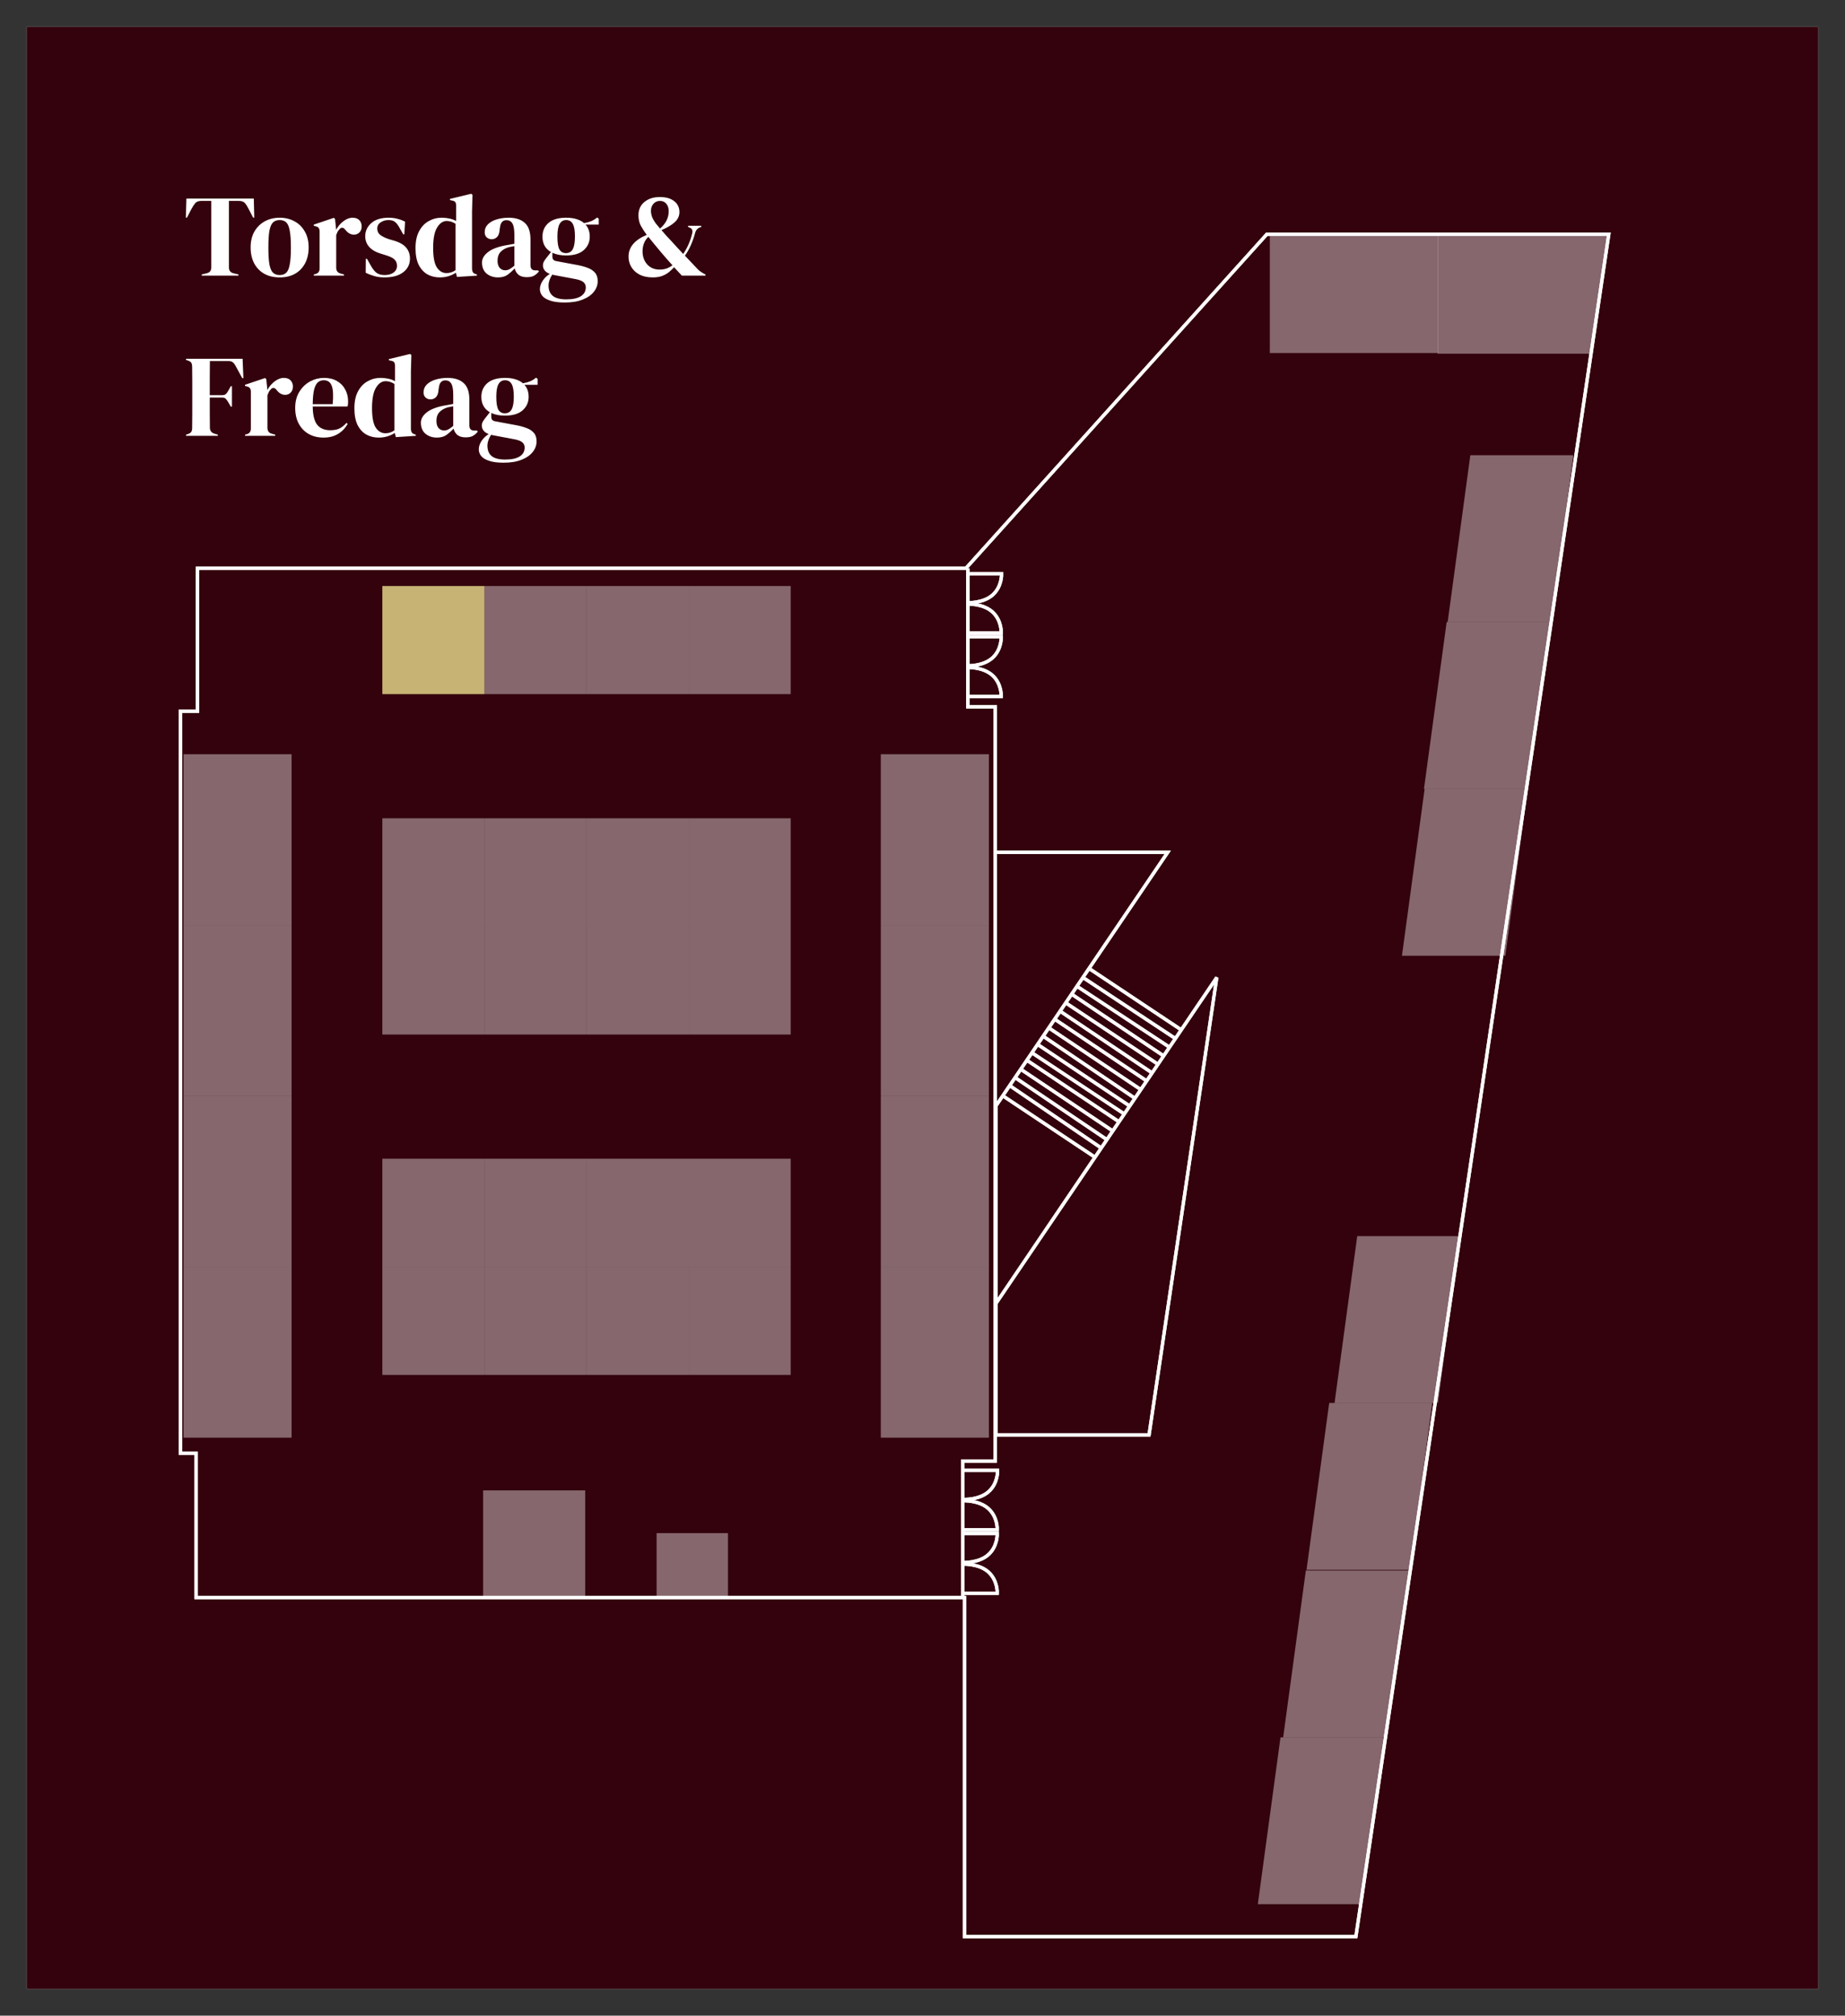 <svg width="100%" height="100%" viewBox="0 0 2765 3020" fill="none" xmlns="http://www.w3.org/2000/svg">
<rect x="0" y="0" width="2765" height="3020" fill="#333333" stroke="none"/>
<path d="M40 42C40 40.895 40.895 40 42 40H2723C2724.1 40 2725 40.895 2725 42V2978C2725 2979.1 2724.1 2980 2723 2980H42C40.895 2980 40 2979.1 40 2978V42Z" fill="#33020C"/>
<path d="M1447.5 851.5H296V1065.5H270.5V2177.5H294V2393.5H1445.5V2901.5H2032L2411 351H1898.5L1447.5 851.5Z" stroke="white" stroke-width="5"/>
<path d="M1447.5 851.5H296V1065.5H270.5V2177.5H294V2393.5H1445.5V2901.5H2032L2411 351H1898.5L1447.5 851.5Z" stroke="white" stroke-width="5"/>
<rect x="573" y="878" width="153" height="162" fill="#C7B374"/>
<rect x="275" y="1386" width="256" height="162" transform="rotate(-90 275 1386)" fill="#85676D"/>
<rect x="1482" y="1130" width="256" height="162" transform="rotate(90 1482 1130)" fill="white" fill-opacity="0.4"/>
<rect x="275" y="1642" width="256" height="162" transform="rotate(-90 275 1642)" fill="white" fill-opacity="0.4"/>
<rect x="1482" y="1386" width="256" height="162" transform="rotate(90 1482 1386)" fill="white" fill-opacity="0.4"/>
<rect x="275" y="1898" width="256" height="162" transform="rotate(-90 275 1898)" fill="white" fill-opacity="0.4"/>
<rect x="1482" y="1642" width="256" height="162" transform="rotate(90 1482 1642)" fill="white" fill-opacity="0.4"/>
<rect x="275" y="2154" width="256" height="162" transform="rotate(-90 275 2154)" fill="white" fill-opacity="0.4"/>
<rect x="1482" y="1898" width="256" height="162" transform="rotate(90 1482 1898)" fill="white" fill-opacity="0.4"/>
<rect x="573" y="1388" width="153" height="162" fill="white" fill-opacity="0.4"/>
<rect x="573" y="1898" width="153" height="162" fill="white" fill-opacity="0.4"/>
<rect x="726" y="1388" width="153" height="162" transform="rotate(-180 726 1388)" fill="white" fill-opacity="0.4"/>
<rect x="726" y="1898" width="153" height="162" transform="rotate(-180 726 1898)" fill="white" fill-opacity="0.4"/>
<rect x="726" y="878" width="153" height="162" fill="white" fill-opacity="0.4"/>
<rect x="726" y="1388" width="153" height="162" fill="white" fill-opacity="0.4"/>
<rect x="726" y="1898" width="153" height="162" fill="white" fill-opacity="0.4"/>
<rect x="879" y="1388" width="153" height="162" transform="rotate(-180 879 1388)" fill="white" fill-opacity="0.4"/>
<rect x="879" y="1898" width="153" height="162" transform="rotate(-180 879 1898)" fill="white" fill-opacity="0.4"/>
<rect x="879" y="878" width="153" height="162" fill="white" fill-opacity="0.4"/>
<rect x="879" y="1388" width="153" height="162" fill="white" fill-opacity="0.4"/>
<rect x="879" y="1898" width="153" height="162" fill="white" fill-opacity="0.4"/>
<rect x="1032" y="1388" width="153" height="162" transform="rotate(-180 1032 1388)" fill="white" fill-opacity="0.4"/>
<rect x="1185" y="1898" width="306" height="162" transform="rotate(-180 1185 1898)" fill="white" fill-opacity="0.4"/>
<rect x="1032" y="878" width="153" height="162" fill="white" fill-opacity="0.4"/>
<rect x="1032" y="1388" width="153" height="162" fill="white" fill-opacity="0.4"/>
<rect x="1032" y="1898" width="153" height="162" fill="white" fill-opacity="0.4"/>
<rect x="1185" y="1388" width="153" height="162" transform="rotate(-180 1185 1388)" fill="white" fill-opacity="0.4"/>
<rect x="877" y="2395" width="153" height="162" transform="rotate(-180 877 2395)" fill="white" fill-opacity="0.4"/>
<rect x="1091" y="2395" width="107" height="98" transform="rotate(-180 1091 2395)" fill="white" fill-opacity="0.4"/>
<path d="M2203.5 682H2358L2324.5 932H2169.5L2203.5 682Z" fill="white" fill-opacity="0.4"/>
<path d="M2168 932H2322.5L2289 1182H2134L2168 932Z" fill="white" fill-opacity="0.4"/>
<path d="M2135 1182H2289.5L2256 1432H2101L2135 1182Z" fill="white" fill-opacity="0.4"/>
<path d="M2034 1852H2188.5L2155 2102H2000L2034 1852Z" fill="white" fill-opacity="0.4"/>
<path d="M1992 2102H2146.5L2113 2352H1958L1992 2102Z" fill="white" fill-opacity="0.4"/>
<path d="M1957 2353H2111.5L2078 2603H1923L1957 2353Z" fill="white" fill-opacity="0.4"/>
<path d="M1919 2603H2073.5L2040 2853H1885L1919 2603Z" fill="white" fill-opacity="0.4"/>
<path d="M1903 529V354H2155V529H1903Z" fill="white" fill-opacity="0.4"/>
<path d="M2154.5 354H2409.5L2385.5 530H2154.5V354Z" fill="white" fill-opacity="0.4"/>
<path d="M1450.5 851.5V1059H1491.5V2189H1443V2394.5" stroke="white" stroke-width="5"/>
<path d="M1450.5 851.5V1059H1491.5V2189H1443V2394.5" stroke="white" stroke-width="5"/>
<path d="M1491.5 1277H1750L1632.09 1451M1492.5 1953V1657L1502.83 1641.75M1492.5 1953V2150H1722L1823.5 1464.5L1770.31 1543M1492.5 1953L1641 1733.84M1770.31 1543L1632.09 1451M1770.31 1543L1761.5 1556M1632.09 1451L1622.94 1464.5M1622.94 1464.5L1761.5 1556M1622.94 1464.5L1614 1477.7M1761.5 1556L1752.69 1569M1752.69 1569L1614 1477.7M1752.69 1569L1743.88 1582M1614 1477.7L1606 1489.5M1606 1489.5L1743.88 1582M1606 1489.5L1597.19 1502.5M1743.88 1582L1735.41 1594.5M1735.41 1594.5L1597.19 1502.5M1735.41 1594.5L1726.61 1607.5M1597.19 1502.5L1588.72 1515M1588.72 1515L1726.61 1607.5M1588.72 1515L1580.59 1527M1726.61 1607.5L1718.47 1619.5M1718.47 1619.5L1580.59 1527M1718.47 1619.5L1709.67 1632.5M1580.59 1527L1571.78 1540M1571.78 1540L1709.67 1632.5M1571.78 1540L1563.31 1552.5M1709.67 1632.5L1700.86 1645.5M1700.86 1645.5L1563.31 1552.5M1700.86 1645.5L1693 1657.1M1563.31 1552.5L1555 1564.77M1555 1564.77L1693 1657.1M1555 1564.77L1546.5 1577.31M1693 1657.1L1684.93 1669M1684.93 1669L1546.5 1577.31M1684.93 1669L1677 1680.71M1546.5 1577.31L1538.92 1588.5M1538.92 1588.5L1677 1680.71M1538.92 1588.5L1529.77 1602M1677 1680.71L1667.66 1694.5M1667.66 1694.5L1529.77 1602M1667.66 1694.5L1658.85 1707.5M1529.77 1602L1521.3 1614.5M1521.3 1614.5L1658.85 1707.5M1521.3 1614.5L1513.17 1626.5M1658.85 1707.5L1650.38 1720M1650.38 1720L1513.17 1626.5M1650.38 1720L1641 1733.84M1513.17 1626.5L1502.83 1641.75M1502.83 1641.75L1641 1733.84" stroke="white" stroke-width="5"/>
<path d="M1491.5 1277H1750L1632.09 1451M1492.5 1953V1657L1502.83 1641.75M1492.5 1953V2150H1722L1823.5 1464.5L1770.31 1543M1492.5 1953L1641 1733.84M1770.31 1543L1632.09 1451M1770.31 1543L1761.5 1556M1632.09 1451L1622.94 1464.5M1622.94 1464.5L1761.5 1556M1622.94 1464.5L1614 1477.7M1761.5 1556L1752.69 1569M1752.69 1569L1614 1477.7M1752.69 1569L1743.88 1582M1614 1477.7L1606 1489.5M1606 1489.5L1743.88 1582M1606 1489.5L1597.19 1502.5M1743.88 1582L1735.41 1594.5M1735.41 1594.5L1597.19 1502.5M1735.41 1594.5L1726.61 1607.5M1597.19 1502.5L1588.72 1515M1588.72 1515L1726.61 1607.5M1588.72 1515L1580.59 1527M1726.61 1607.5L1718.47 1619.5M1718.47 1619.5L1580.59 1527M1718.47 1619.5L1709.67 1632.5M1580.59 1527L1571.78 1540M1571.78 1540L1709.67 1632.5M1571.78 1540L1563.31 1552.5M1709.67 1632.5L1700.86 1645.5M1700.86 1645.5L1563.31 1552.5M1700.86 1645.5L1693 1657.1M1563.31 1552.5L1555 1564.77M1555 1564.77L1693 1657.1M1555 1564.77L1546.5 1577.31M1693 1657.1L1684.93 1669M1684.93 1669L1546.5 1577.31M1684.93 1669L1677 1680.71M1546.5 1577.31L1538.92 1588.5M1538.92 1588.5L1677 1680.71M1538.92 1588.5L1529.77 1602M1677 1680.71L1667.66 1694.5M1667.66 1694.5L1529.77 1602M1667.66 1694.5L1658.85 1707.5M1529.77 1602L1521.3 1614.5M1521.3 1614.5L1658.85 1707.5M1521.3 1614.5L1513.17 1626.5M1658.85 1707.5L1650.38 1720M1650.38 1720L1513.17 1626.5M1650.38 1720L1641 1733.84M1513.17 1626.5L1502.83 1641.75M1502.83 1641.75L1641 1733.84" stroke="white" stroke-width="5"/>
<path d="M1449.5 859.5H1501C1501 859.5 1502 878.726 1487.5 891.5C1473 904.274 1449.5 903 1449.5 903" stroke="white" stroke-width="5"/>
<path d="M1449 954H1500.5C1500.5 954 1501.5 973.226 1487 986C1472.5 998.774 1449 997.5 1449 997.5" stroke="white" stroke-width="5"/>
<path d="M1449 948.535H1500.5C1500.5 948.535 1501.5 929.309 1487 916.535C1472.5 903.761 1449 905.035 1449 905.035" stroke="white" stroke-width="5"/>
<path d="M1449 1043.54H1500.5C1500.5 1043.54 1501.5 1024.31 1487 1011.54C1472.5 998.761 1449 1000.04 1449 1000.04" stroke="white" stroke-width="5"/>
<path d="M1449.5 859.5H1501C1501 859.5 1502 878.726 1487.5 891.5C1473 904.274 1449.5 903 1449.5 903" stroke="white" stroke-width="5"/>
<path d="M1449 954H1500.5C1500.5 954 1501.5 973.226 1487 986C1472.5 998.774 1449 997.5 1449 997.5" stroke="white" stroke-width="5"/>
<path d="M1449 948.535H1500.5C1500.5 948.535 1501.5 929.309 1487 916.535C1472.5 903.761 1449 905.035 1449 905.035" stroke="white" stroke-width="5"/>
<path d="M1449 1043.54H1500.5C1500.5 1043.54 1501.5 1024.31 1487 1011.54C1472.5 998.761 1449 1000.04 1449 1000.04" stroke="white" stroke-width="5"/>
<path d="M1443.5 2203H1495C1495 2203 1496 2222.23 1481.5 2235C1467 2247.77 1443.5 2246.5 1443.5 2246.5" stroke="white" stroke-width="5"/>
<path d="M1443 2297.5H1494.5C1494.5 2297.5 1495.5 2316.73 1481 2329.5C1466.5 2342.27 1443 2341 1443 2341" stroke="white" stroke-width="5"/>
<path d="M1443 2292.04H1494.5C1494.5 2292.04 1495.5 2272.81 1481 2260.04C1466.5 2247.26 1443 2248.54 1443 2248.54" stroke="white" stroke-width="5"/>
<path d="M1443 2387.04H1494.5C1494.5 2387.04 1495.5 2367.81 1481 2355.04C1466.5 2342.26 1443 2343.54 1443 2343.54" stroke="white" stroke-width="5"/>
<path d="M1443.5 2203H1495C1495 2203 1496 2222.23 1481.5 2235C1467 2247.77 1443.5 2246.5 1443.5 2246.5" stroke="white" stroke-width="5"/>
<path d="M1443 2297.5H1494.5C1494.5 2297.5 1495.5 2316.73 1481 2329.5C1466.5 2342.27 1443 2341 1443 2341" stroke="white" stroke-width="5"/>
<path d="M1443 2292.04H1494.5C1494.5 2292.04 1495.5 2272.81 1481 2260.04C1466.5 2247.26 1443 2248.54 1443 2248.54" stroke="white" stroke-width="5"/>
<path d="M1443 2387.04H1494.5C1494.5 2387.04 1495.5 2367.81 1481 2355.04C1466.5 2342.26 1443 2343.54 1443 2343.54" stroke="white" stroke-width="5"/>
<path d="M302.3 413V411.25L309.475 409.5C314.258 408.45 316.65 405.533 316.65 400.75V301H301.775C297.458 301 294.367 302.167 292.5 304.5C290.633 306.717 288.65 309.808 286.55 313.775L280.25 326.025H278.5L279.375 297.5H380.35L381.05 326.025H379.3L373 313.775C371.017 309.808 369.092 306.717 367.225 304.5C365.358 302.167 362.267 301 357.95 301H343.075V400.75C343.075 405.533 345.467 408.45 350.25 409.5L357.425 411.25V413H302.3ZM419.162 415.625C410.295 415.625 402.595 413.817 396.062 410.2C389.528 406.467 384.453 401.217 380.837 394.45C377.337 387.683 375.587 379.75 375.587 370.65C375.587 361.55 377.453 353.675 381.187 347.025C385.037 340.375 390.228 335.242 396.762 331.625C403.412 328.008 410.878 326.2 419.162 326.2C427.445 326.2 434.853 328.008 441.387 331.625C447.92 335.125 453.053 340.2 456.787 346.85C460.637 353.5 462.562 361.433 462.562 370.65C462.562 379.867 460.753 387.858 457.137 394.625C453.637 401.275 448.62 406.467 442.087 410.2C435.67 413.817 428.028 415.625 419.162 415.625ZM419.162 412.125C423.245 412.125 426.512 410.958 428.962 408.625C431.412 406.292 433.162 402.15 434.212 396.2C435.378 390.25 435.962 381.85 435.962 371C435.962 360.033 435.378 351.575 434.212 345.625C433.162 339.675 431.412 335.533 428.962 333.2C426.512 330.867 423.245 329.7 419.162 329.7C415.078 329.7 411.753 330.867 409.187 333.2C406.737 335.533 404.928 339.675 403.762 345.625C402.712 351.575 402.187 360.033 402.187 371C402.187 381.85 402.712 390.25 403.762 396.2C404.928 402.15 406.737 406.292 409.187 408.625C411.753 410.958 415.078 412.125 419.162 412.125ZM470.248 413V411.25L472.873 410.55C475.206 409.85 476.781 408.8 477.598 407.4C478.531 406 478.998 404.192 478.998 401.975V347.2C478.998 344.633 478.531 342.767 477.598 341.6C476.781 340.317 475.206 339.442 472.873 338.975L470.248 338.275V336.525L500.348 326.375L502.098 328.125L503.673 343.175V344.575C505.306 341.308 507.406 338.333 509.973 335.65C512.656 332.85 515.573 330.575 518.723 328.825C521.99 327.075 525.198 326.2 528.348 326.2C532.781 326.2 536.165 327.425 538.498 329.875C540.831 332.325 541.998 335.417 541.998 339.15C541.998 343.117 540.831 346.208 538.498 348.425C536.281 350.525 533.598 351.575 530.448 351.575C525.548 351.575 521.231 349.125 517.498 344.225L517.148 343.875C515.981 342.242 514.64 341.367 513.123 341.25C511.606 341.017 510.206 341.717 508.923 343.35C507.756 344.4 506.765 345.683 505.948 347.2C505.248 348.6 504.548 350.233 503.848 352.1V400.925C503.848 405.592 505.89 408.508 509.973 409.675L515.573 411.25V413H470.248ZM576.06 415.625C570.343 415.625 565.21 414.925 560.66 413.525C556.11 412.242 551.91 410.608 548.06 408.625L548.235 387.8H549.985L555.935 398.3C558.502 402.967 561.302 406.467 564.335 408.8C567.485 411.017 571.452 412.125 576.235 412.125C581.835 412.125 586.327 410.9 589.71 408.45C593.21 405.883 594.96 402.5 594.96 398.3C594.96 394.45 593.735 391.3 591.285 388.85C588.835 386.4 584.285 384.183 577.635 382.2L570.285 379.925C563.168 377.825 557.568 374.558 553.485 370.125C549.402 365.692 547.36 360.267 547.36 353.85C547.36 346.15 550.393 339.617 556.46 334.25C562.527 328.883 571.218 326.2 582.535 326.2C587.085 326.2 591.343 326.725 595.31 327.775C599.393 328.708 603.302 330.167 607.035 332.15L605.985 351.05H604.235L598.11 340.2C595.893 336.35 593.677 333.667 591.46 332.15C589.36 330.517 586.152 329.7 581.835 329.7C577.868 329.7 574.135 330.808 570.635 333.025C567.135 335.242 565.385 338.392 565.385 342.475C565.385 346.442 566.843 349.592 569.76 351.925C572.793 354.258 577.227 356.417 583.06 358.4L590.935 360.675C599.335 363.242 605.343 366.8 608.96 371.35C612.577 375.783 614.385 381.15 614.385 387.45C614.385 395.967 611.002 402.792 604.235 407.925C597.585 413.058 588.193 415.625 576.06 415.625ZM659.106 415.625C652.223 415.625 646.039 414.108 640.556 411.075C635.073 407.925 630.698 403.142 627.431 396.725C624.281 390.192 622.706 381.85 622.706 371.7C622.706 361.433 624.514 352.975 628.131 346.325C631.748 339.558 636.531 334.542 642.481 331.275C648.431 327.892 654.906 326.2 661.906 326.2C665.989 326.2 669.898 326.608 673.631 327.425C677.364 328.242 680.689 329.467 683.606 331.1V308.35C683.606 305.9 683.198 304.092 682.381 302.925C681.681 301.758 680.106 300.942 677.656 300.475L674.331 299.775V298.025L706.181 290.325L708.106 291.9L707.406 316.4V401.975C707.406 404.308 707.814 406.233 708.631 407.75C709.448 409.15 710.964 410.142 713.181 410.725L714.756 411.25V413L684.831 414.925L683.256 408.625C680.106 410.725 676.489 412.417 672.406 413.7C668.439 414.983 664.006 415.625 659.106 415.625ZM669.256 409.15C674.156 409.15 678.648 407.692 682.731 404.775V335.3C678.414 332.5 673.981 331.1 669.431 331.1C663.831 331.1 659.048 334.367 655.081 340.9C651.114 347.317 649.131 357.467 649.131 371.35C649.131 385.233 650.998 395.033 654.731 400.75C658.464 406.35 663.306 409.15 669.256 409.15ZM746.335 415.625C739.568 415.625 733.852 413.7 729.185 409.85C724.635 406 722.36 400.458 722.36 393.225C722.36 387.742 725.16 382.725 730.76 378.175C736.36 373.508 745.168 370.008 757.185 367.675C759.052 367.325 761.152 366.975 763.485 366.625C765.818 366.158 768.268 365.692 770.835 365.225V351.4C770.835 343.467 769.843 337.925 767.86 334.775C765.993 331.508 763.018 329.875 758.935 329.875C756.135 329.875 753.918 330.808 752.285 332.675C750.652 334.425 749.602 337.517 749.135 341.95L748.785 343.875C748.552 348.892 747.327 352.567 745.11 354.9C742.893 357.233 740.152 358.4 736.885 358.4C733.852 358.4 731.343 357.467 729.36 355.6C727.377 353.733 726.385 351.225 726.385 348.075C726.385 343.292 728.018 339.267 731.285 336C734.668 332.733 739.102 330.283 744.585 328.65C750.068 327.017 756.018 326.2 762.435 326.2C772.818 326.2 780.81 328.767 786.41 333.9C792.127 338.917 794.985 347.142 794.985 358.575V397.25C794.985 402.5 797.435 405.125 802.335 405.125H806.185L807.76 406.525C805.543 409.325 803.093 411.483 800.41 413C797.843 414.517 794.168 415.275 789.385 415.275C784.252 415.275 780.168 414.108 777.135 411.775C774.218 409.325 772.293 406.117 771.36 402.15C767.86 405.883 764.243 409.092 760.51 411.775C756.893 414.342 752.168 415.625 746.335 415.625ZM757.01 404.95C759.343 404.95 761.502 404.425 763.485 403.375C765.585 402.208 768.035 400.458 770.835 398.125V368.725C769.668 368.958 768.502 369.192 767.335 369.425C766.168 369.658 764.827 369.892 763.31 370.125C757.943 371.525 753.627 373.917 750.36 377.3C747.21 380.567 745.635 385 745.635 390.6C745.635 395.383 746.743 399 748.96 401.45C751.177 403.783 753.86 404.95 757.01 404.95ZM848.315 382.725C840.265 382.725 833.44 381.383 827.84 378.7V384.65C827.84 388.267 829.648 390.425 833.265 391.125L866.165 397.25C871.648 398.3 876.607 399.7 881.04 401.45C885.473 403.083 889.032 405.475 891.715 408.625C894.398 411.658 895.74 415.858 895.74 421.225C895.74 426.942 893.873 432.192 890.14 436.975C886.407 441.875 880.865 445.783 873.515 448.7C866.282 451.733 857.24 453.25 846.39 453.25C837.057 453.25 829.648 452.258 824.165 450.275C818.682 448.408 814.773 445.958 812.44 442.925C810.223 439.892 809.115 436.683 809.115 433.3C809.115 429.1 810.515 424.842 813.315 420.525C816.232 416.325 819.79 412.942 823.99 410.375C820.373 408.975 817.748 407.167 816.115 404.95C814.482 402.733 813.665 400.342 813.665 397.775C813.665 395.442 814.248 393.283 815.415 391.3C816.698 389.2 818.215 387.1 819.965 385L825.74 377.65C817.223 372.75 812.965 365.05 812.965 354.55C812.965 346.15 815.94 339.325 821.89 334.075C827.957 328.825 836.823 326.2 848.49 326.2C854.44 326.2 859.632 326.9 864.065 328.3C868.615 329.7 872.348 331.683 875.265 334.25C878.998 333.667 882.498 332.733 885.765 331.45C889.148 330.05 892.182 328.183 894.865 325.85L897.315 327.6V336.525H877.54C881.74 341.192 883.84 347.2 883.84 354.55C883.84 362.717 880.807 369.483 874.74 374.85C868.79 380.1 859.982 382.725 848.315 382.725ZM848.14 379.225C852.807 379.225 856.19 377.3 858.29 373.45C860.507 369.6 861.615 363.183 861.615 354.2C861.615 345.217 860.507 338.917 858.29 335.3C856.19 331.567 852.923 329.7 848.49 329.7C844.173 329.7 840.907 331.625 838.69 335.475C836.473 339.208 835.365 345.567 835.365 354.55C835.365 363.533 836.357 369.892 838.34 373.625C840.44 377.358 843.707 379.225 848.14 379.225ZM822.065 427.7C822.065 434.583 824.165 439.775 828.365 443.275C832.682 446.775 839.448 448.525 848.665 448.525C858.348 448.525 865.64 446.95 870.54 443.8C875.44 440.65 877.89 436.217 877.89 430.5C877.89 427.233 876.665 424.608 874.215 422.625C871.882 420.642 867.857 419.125 862.14 418.075L830.465 412.125C829.532 411.892 828.598 411.658 827.665 411.425C826.032 413.758 824.69 416.383 823.64 419.3C822.59 422.333 822.065 425.133 822.065 427.7ZM978.169 415.625C970.469 415.625 963.877 414.225 958.394 411.425C953.027 408.508 948.944 404.717 946.144 400.05C943.344 395.383 941.944 390.192 941.944 384.475C941.944 370.358 951.044 359.508 969.244 351.925C965.977 347.492 963.061 343 960.494 338.45C958.044 333.9 956.819 328.592 956.819 322.525C956.819 314.242 959.736 307.65 965.569 302.75C971.519 297.733 979.277 295.225 988.844 295.225C998.177 295.225 1005.41 297.325 1010.54 301.525C1015.68 305.608 1018.24 311.033 1018.24 317.8C1018.24 323.517 1015.91 328.533 1011.24 332.85C1006.58 337.167 999.927 341.133 991.294 344.75C993.511 347.2 995.786 349.825 998.119 352.625C1000.57 355.308 1003.08 357.992 1005.64 360.675C1008.79 364.175 1011.83 367.5 1014.74 370.65C1017.78 373.8 1020.81 377.067 1023.84 380.45C1026.64 376.6 1029.27 371.933 1031.72 366.45C1034.17 360.967 1036.09 355.192 1037.49 349.125C1038.43 344.692 1036.74 341.833 1032.42 340.55L1031.19 340.025V338.275H1050.97V340.025L1049.39 340.55C1045.54 341.833 1043.04 344.517 1041.87 348.6C1040.12 355.133 1037.96 361.317 1035.39 367.15C1032.83 372.983 1029.85 378.292 1026.47 383.075L1045.19 402.85C1046.71 404.483 1048.23 405.825 1049.74 406.875C1051.26 407.925 1052.95 408.975 1054.82 410.025L1057.27 411.25V413H1021.92L1010.19 400.4C1007.98 402.85 1005.47 405.242 1002.67 407.575C999.869 409.908 996.486 411.833 992.519 413.35C988.552 414.867 983.769 415.625 978.169 415.625ZM989.194 342.475C993.744 338.392 997.011 334.308 998.994 330.225C1001.09 326.025 1002.14 321.417 1002.14 316.4C1002.14 311.85 1000.98 308.175 998.644 305.375C996.311 302.458 993.102 301 989.019 301C985.169 301 981.961 302.4 979.394 305.2C976.827 308 975.544 311.558 975.544 315.875C975.544 318.558 976.011 321.358 976.944 324.275C977.994 327.192 979.802 330.517 982.369 334.25C983.069 335.183 984.002 336.292 985.169 337.575C986.336 338.858 987.677 340.492 989.194 342.475ZM988.319 403.9C992.402 403.9 996.077 403.317 999.344 402.15C1002.61 400.867 1005.41 399.292 1007.74 397.425C1004.94 394.275 1002.03 391.008 998.994 387.625C995.961 384.125 993.102 380.8 990.419 377.65C987.152 373.8 983.944 369.95 980.794 366.1C977.761 362.25 974.727 358.517 971.694 354.9C968.661 357.7 966.444 360.967 965.044 364.7C963.644 368.433 962.944 372.342 962.944 376.425C962.944 384.358 965.277 390.95 969.944 396.2C974.727 401.333 980.852 403.9 988.319 403.9ZM278.85 653V651.25L282 650.2C284.333 649.383 285.908 648.275 286.725 646.875C287.542 645.475 287.95 643.608 287.95 641.275C288.067 634.275 288.125 627.217 288.125 620.1C288.125 612.983 288.125 605.867 288.125 598.75V591.75C288.125 584.75 288.125 577.75 288.125 570.75C288.125 563.633 288.067 556.575 287.95 549.575C287.95 547.242 287.6 545.375 286.9 543.975C286.317 542.575 284.917 541.467 282.7 540.65L278.85 539.25V537.5H363.55L364.775 566.55H363.025L353.05 548.175C351.883 545.958 350.542 544.208 349.025 542.925C347.508 541.642 345.408 541 342.725 541H314.55C314.433 549.283 314.375 557.742 314.375 566.375C314.375 575.008 314.375 583.583 314.375 592.1H332.575C335.258 592.1 337.242 591.517 338.525 590.35C339.808 589.183 341.033 587.492 342.2 585.275L345.875 578.625H347.625V609.25H345.875L342.025 602.6C340.858 600.5 339.633 598.808 338.35 597.525C337.183 596.242 335.258 595.6 332.575 595.6H314.375C314.375 603.767 314.375 611.583 314.375 619.05C314.375 626.4 314.433 633.633 314.55 640.75C314.55 645.3 316.767 648.275 321.2 649.675L326.45 651.25V653H278.85ZM367.196 653V651.25L369.821 650.55C372.155 649.85 373.73 648.8 374.546 647.4C375.48 646 375.946 644.192 375.946 641.975V587.2C375.946 584.633 375.48 582.767 374.546 581.6C373.73 580.317 372.155 579.442 369.821 578.975L367.196 578.275V576.525L397.296 566.375L399.046 568.125L400.621 583.175V584.575C402.255 581.308 404.355 578.333 406.921 575.65C409.605 572.85 412.521 570.575 415.671 568.825C418.938 567.075 422.146 566.2 425.296 566.2C429.73 566.2 433.113 567.425 435.446 569.875C437.78 572.325 438.946 575.417 438.946 579.15C438.946 583.117 437.78 586.208 435.446 588.425C433.23 590.525 430.546 591.575 427.396 591.575C422.496 591.575 418.18 589.125 414.446 584.225L414.096 583.875C412.93 582.242 411.588 581.367 410.071 581.25C408.555 581.017 407.155 581.717 405.871 583.35C404.705 584.4 403.713 585.683 402.896 587.2C402.196 588.6 401.496 590.233 400.796 592.1V640.925C400.796 645.592 402.838 648.508 406.921 649.675L412.521 651.25V653H367.196ZM485.633 566.2C493.216 566.2 499.691 567.775 505.058 570.925C510.425 573.958 514.508 578.158 517.308 583.525C520.225 588.775 521.683 594.783 521.683 601.55C521.683 602.833 521.625 604.175 521.508 605.575C521.391 606.858 521.158 608.025 520.808 609.075H468.658C468.775 621.675 470.991 630.775 475.308 636.375C479.741 641.858 486.275 644.6 494.908 644.6C500.741 644.6 505.466 643.667 509.083 641.8C512.7 639.933 516.083 637.192 519.233 633.575L520.983 635.15C517.366 641.567 512.525 646.583 506.458 650.2C500.508 653.817 493.333 655.625 484.933 655.625C476.65 655.625 469.3 653.875 462.883 650.375C456.466 646.758 451.45 641.625 447.833 634.975C444.216 628.325 442.408 620.392 442.408 611.175C442.408 601.608 444.508 593.5 448.708 586.85C452.908 580.083 458.275 574.95 464.808 571.45C471.458 567.95 478.4 566.2 485.633 566.2ZM485.108 569.7C481.725 569.7 478.808 570.75 476.358 572.85C474.025 574.833 472.158 578.45 470.758 583.7C469.475 588.833 468.775 596.125 468.658 605.575H498.583C499.75 592.858 499.283 583.7 497.183 578.1C495.083 572.5 491.058 569.7 485.108 569.7ZM567.504 655.625C560.621 655.625 554.438 654.108 548.954 651.075C543.471 647.925 539.096 643.142 535.829 636.725C532.679 630.192 531.104 621.85 531.104 611.7C531.104 601.433 532.913 592.975 536.529 586.325C540.146 579.558 544.929 574.542 550.879 571.275C556.829 567.892 563.304 566.2 570.304 566.2C574.388 566.2 578.296 566.608 582.029 567.425C585.763 568.242 589.088 569.467 592.004 571.1V548.35C592.004 545.9 591.596 544.092 590.779 542.925C590.079 541.758 588.504 540.942 586.054 540.475L582.729 539.775V538.025L614.579 530.325L616.504 531.9L615.804 556.4V641.975C615.804 644.308 616.213 646.233 617.029 647.75C617.846 649.15 619.363 650.142 621.579 650.725L623.154 651.25V653L593.229 654.925L591.654 648.625C588.504 650.725 584.888 652.417 580.804 653.7C576.838 654.983 572.404 655.625 567.504 655.625ZM577.654 649.15C582.554 649.15 587.046 647.692 591.129 644.775V575.3C586.813 572.5 582.379 571.1 577.829 571.1C572.229 571.1 567.446 574.367 563.479 580.9C559.513 587.317 557.529 597.467 557.529 611.35C557.529 625.233 559.396 635.033 563.129 640.75C566.863 646.35 571.704 649.15 577.654 649.15ZM654.734 655.625C647.967 655.625 642.25 653.7 637.584 649.85C633.034 646 630.759 640.458 630.759 633.225C630.759 627.742 633.559 622.725 639.159 618.175C644.759 613.508 653.567 610.008 665.584 607.675C667.45 607.325 669.55 606.975 671.884 606.625C674.217 606.158 676.667 605.692 679.234 605.225V591.4C679.234 583.467 678.242 577.925 676.259 574.775C674.392 571.508 671.417 569.875 667.334 569.875C664.534 569.875 662.317 570.808 660.684 572.675C659.05 574.425 658 577.517 657.534 581.95L657.184 583.875C656.95 588.892 655.725 592.567 653.509 594.9C651.292 597.233 648.55 598.4 645.284 598.4C642.25 598.4 639.742 597.467 637.759 595.6C635.775 593.733 634.784 591.225 634.784 588.075C634.784 583.292 636.417 579.267 639.684 576C643.067 572.733 647.5 570.283 652.984 568.65C658.467 567.017 664.417 566.2 670.834 566.2C681.217 566.2 689.209 568.767 694.809 573.9C700.525 578.917 703.384 587.142 703.384 598.575V637.25C703.384 642.5 705.834 645.125 710.734 645.125H714.584L716.159 646.525C713.942 649.325 711.492 651.483 708.809 653C706.242 654.517 702.567 655.275 697.784 655.275C692.65 655.275 688.567 654.108 685.534 651.775C682.617 649.325 680.692 646.117 679.759 642.15C676.259 645.883 672.642 649.092 668.909 651.775C665.292 654.342 660.567 655.625 654.734 655.625ZM665.409 644.95C667.742 644.95 669.9 644.425 671.884 643.375C673.984 642.208 676.434 640.458 679.234 638.125V608.725C678.067 608.958 676.9 609.192 675.734 609.425C674.567 609.658 673.225 609.892 671.709 610.125C666.342 611.525 662.025 613.917 658.759 617.3C655.609 620.567 654.034 625 654.034 630.6C654.034 635.383 655.142 639 657.359 641.45C659.575 643.783 662.259 644.95 665.409 644.95ZM756.713 622.725C748.663 622.725 741.838 621.383 736.238 618.7V624.65C736.238 628.267 738.047 630.425 741.663 631.125L774.563 637.25C780.047 638.3 785.005 639.7 789.438 641.45C793.872 643.083 797.43 645.475 800.113 648.625C802.797 651.658 804.138 655.858 804.138 661.225C804.138 666.942 802.272 672.192 798.538 676.975C794.805 681.875 789.263 685.783 781.913 688.7C774.68 691.733 765.638 693.25 754.788 693.25C745.455 693.25 738.047 692.258 732.563 690.275C727.08 688.408 723.172 685.958 720.838 682.925C718.622 679.892 717.513 676.683 717.513 673.3C717.513 669.1 718.913 664.842 721.713 660.525C724.63 656.325 728.188 652.942 732.388 650.375C728.772 648.975 726.147 647.167 724.513 644.95C722.88 642.733 722.063 640.342 722.063 637.775C722.063 635.442 722.647 633.283 723.813 631.3C725.097 629.2 726.613 627.1 728.363 625L734.138 617.65C725.622 612.75 721.363 605.05 721.363 594.55C721.363 586.15 724.338 579.325 730.288 574.075C736.355 568.825 745.222 566.2 756.888 566.2C762.838 566.2 768.03 566.9 772.463 568.3C777.013 569.7 780.747 571.683 783.663 574.25C787.397 573.667 790.897 572.733 794.163 571.45C797.547 570.05 800.58 568.183 803.263 565.85L805.713 567.6V576.525H785.938C790.138 581.192 792.238 587.2 792.238 594.55C792.238 602.717 789.205 609.483 783.138 614.85C777.188 620.1 768.38 622.725 756.713 622.725ZM756.538 619.225C761.205 619.225 764.588 617.3 766.688 613.45C768.905 609.6 770.013 603.183 770.013 594.2C770.013 585.217 768.905 578.917 766.688 575.3C764.588 571.567 761.322 569.7 756.888 569.7C752.572 569.7 749.305 571.625 747.088 575.475C744.872 579.208 743.763 585.567 743.763 594.55C743.763 603.533 744.755 609.892 746.738 613.625C748.838 617.358 752.105 619.225 756.538 619.225ZM730.463 667.7C730.463 674.583 732.563 679.775 736.763 683.275C741.08 686.775 747.847 688.525 757.063 688.525C766.747 688.525 774.038 686.95 778.938 683.8C783.838 680.65 786.288 676.217 786.288 670.5C786.288 667.233 785.063 664.608 782.613 662.625C780.28 660.642 776.255 659.125 770.538 658.075L738.863 652.125C737.93 651.892 736.997 651.658 736.063 651.425C734.43 653.758 733.088 656.383 732.038 659.3C730.988 662.333 730.463 665.133 730.463 667.7Z" fill="white"/>
<path d="M42 41H2723V39H42V41ZM2724 42V2978H2726V42H2724ZM2723 2979H42V2981H2723V2979ZM41 2978V42H39V2978H41ZM42 2979C41.448 2979 41 2978.55 41 2978H39C39 2979.66 40.343 2981 42 2981V2979ZM2724 2978C2724 2978.55 2723.55 2979 2723 2979V2981C2724.66 2981 2726 2979.66 2726 2978H2724ZM2723 41C2723.55 41 2724 41.448 2724 42H2726C2726 40.343 2724.66 39 2723 39V41ZM42 39C40.343 39 39 40.343 39 42H41C41 41.448 41.448 41 42 41V39Z" fill="white" fill-opacity="0.1"/>
</svg>
